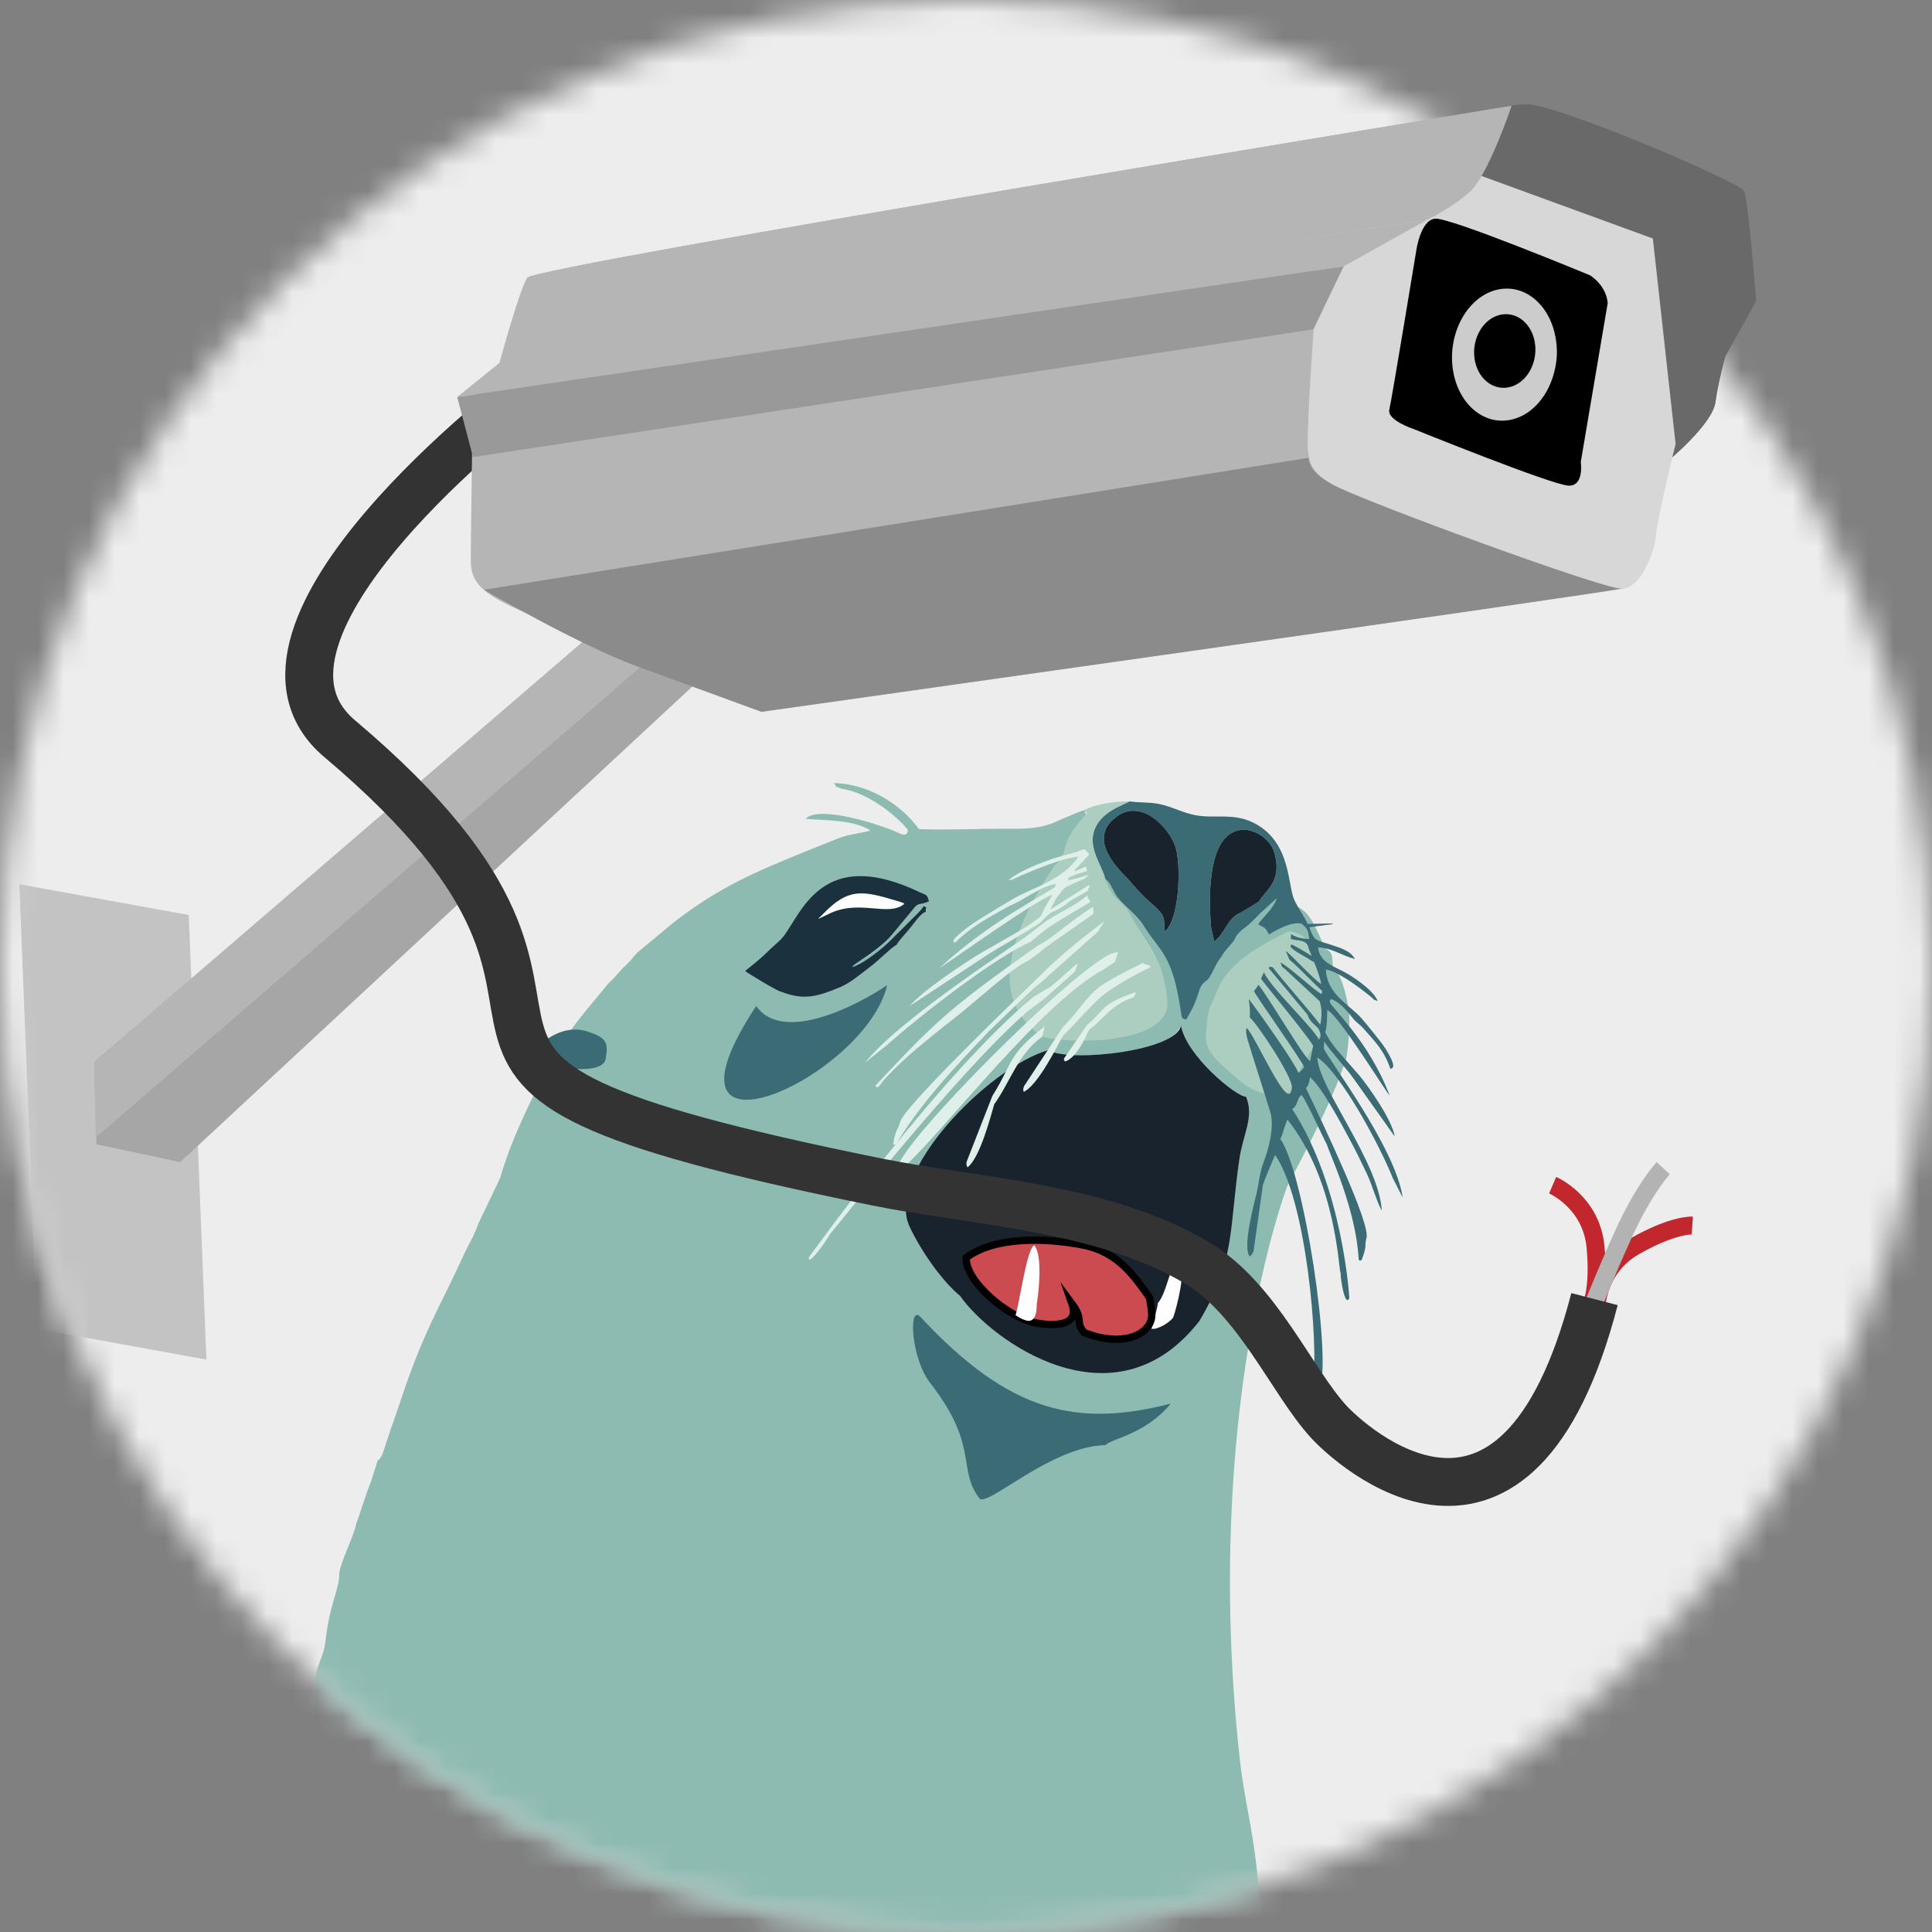 <svg width="76" height="76" viewBox="0 0 76 76" fill="none" xmlns="http://www.w3.org/2000/svg">
<rect x="0" y="0" width="76" height="76" fill="#808080" stroke="none"/>
<g clip-path="url(#clip0_323_1701)">
<mask id="mask0_323_1701" style="mask-type:luminance" maskUnits="userSpaceOnUse" x="0" y="0" width="76" height="76">
<path d="M38.023 76C58.991 75.988 75.988 58.991 76 38.023V37.977C75.988 17.009 58.991 0.012 38.023 0H37.977C17.009 0.012 0.012 17.009 0 37.977V38.023C0.012 58.991 17.009 75.988 37.977 76H38.023Z" fill="white"/>
</mask>
<g mask="url(#mask0_323_1701)">
<path d="M0 0H76V76H0V0Z" fill="#EDEDED"/>
</g>
<mask id="mask1_323_1701" style="mask-type:luminance" maskUnits="userSpaceOnUse" x="0" y="0" width="76" height="76">
<path d="M38.023 76C58.991 75.988 75.988 58.991 76 38.023V37.977C75.988 17.009 58.991 0.012 38.023 0H37.977C17.009 0.012 0.012 17.009 0 37.977V38.023C0.012 58.991 17.009 75.988 37.977 76H38.023Z" fill="white"/>
</mask>
<g mask="url(#mask1_323_1701)">
<path fill-rule="evenodd" clip-rule="evenodd" d="M45.956 52.721C46.285 52.797 46.399 52.351 46.792 52.362C48.233 49.937 48.337 48.372 48.763 45.545C48.904 44.61 49.145 43.996 48.895 43.192C48.72 43.305 46.464 42.014 46.456 40.343C45.793 41.84 41.044 41.571 41.209 41.319C39.822 42.23 38.469 42.995 37.9 43.569C37.514 43.959 37.229 44.439 36.957 44.98C36.685 45.521 36.463 45.961 36.187 46.575L35.967 47.109C35.75 47.607 35.559 47.793 35.789 48.276C36.256 49.257 37.073 50.414 37.777 50.988C38.779 51.806 39.424 52.153 40.478 52.731C41.768 53.438 44.639 53.491 45.956 52.721ZM7.574 79.559L8.593 76.333C9.321 74.801 8.904 74.746 10.088 73.015L10.848 71.384C10.914 71.12 10.955 70.995 11.034 70.802C11.254 70.259 11.058 69.924 11.242 69.404C11.397 68.965 11.642 68.697 11.734 68.289C11.841 67.817 11.928 67.544 12.108 67.13C12.444 66.358 12.327 66.283 12.429 65.839C12.53 65.4 12.746 65.068 12.798 64.601C12.968 63.081 13.324 62.581 13.348 61.956C13.311 61.608 13.94 60.405 14.018 59.914C14.184 59.506 14.354 58.869 14.602 58.26L14.857 57.45C15.028 57.317 14.882 57.461 14.983 57.314C15.018 57.262 15.037 57.215 15.058 57.164L15.372 56.219C15.505 55.835 15.645 55.442 15.783 55.028C16.698 52.293 17.217 51.606 18.285 49.275C18.432 48.953 18.705 48.502 18.8 48.172L19.68 46.33C20.103 44.794 21.12 42.737 21.909 41.389C22.612 40.187 23.084 39.738 23.806 38.837C23.967 38.635 24.068 38.568 24.241 38.372C24.422 38.165 24.46 38.117 24.681 37.911C24.841 37.763 24.92 37.619 25.074 37.471L26.549 36.247C28.318 34.895 29.606 34.346 31.657 33.506C32.081 33.333 32.473 33.185 32.88 33.015C33.396 32.8 33.793 32.805 34.239 32.667C33.529 32.21 32.305 32.288 31.689 32.205C32.262 31.643 34.813 32.498 35.386 32.784C35.732 32.957 35.711 32.632 35.711 32.632C35.234 32.074 34.564 31.579 33.942 31.287C33.756 31.2 33.571 31.131 33.386 31.085C33.362 31.079 33.121 31.029 33.111 31.026C32.733 30.872 32.996 31.05 32.806 30.803C34.14 30.831 35.428 31.616 36.151 32.616C37.297 32.662 38.58 32.588 39.754 32.602C41.367 32.621 41.389 32.305 42.642 31.87C42.776 32.047 43.326 33.903 43.502 34.26C43.685 34.503 44.334 35.115 44.812 35.63C45.046 35.701 45.133 35.849 45.299 35.984C45.729 36.333 45.646 36.522 45.807 37.059C45.905 37.386 46.836 38.261 46.574 39.407C46.419 40.081 46.458 39.932 46.657 40.107C46.961 38.289 47.056 38.842 47.446 38.592C47.654 38.458 47.764 37.996 48.03 37.662C47.961 37.043 48.343 36.899 48.429 36.764C48.753 36.256 48.677 36.379 48.79 35.908L49.545 35.439C49.782 35.48 49.557 35.539 49.753 35.768L50.227 35.334C51.477 35.798 51.438 35.785 52.126 37.298C52.438 37.511 52.393 37.535 52.429 37.988C52.651 38.322 52.84 38.502 53.056 39.693C53.129 40.096 53.036 41.727 52.845 41.967C52.191 43.852 50.698 46.504 50.636 46.663C50.516 46.973 47.34 55.589 48.739 68.925C48.948 70.923 49.243 71.61 49.466 73.79C49.772 76.778 50.111 76.838 50.548 79.061C50.585 79.172 50.639 79.345 50.707 79.559H7.574L7.574 79.559Z" fill="#8DBAB1"/>
<path fill-rule="evenodd" clip-rule="evenodd" d="M50.669 36.642C49.506 37.218 48.279 37.893 47.853 39.031C47.598 39.712 47.518 39.485 47.439 40.725C47.403 41.299 47.724 41.633 48.76 42.506C49.269 42.935 49.78 43.1 50.447 43.098C50.772 43.097 51.049 42.511 51.074 42.193L51.946 40.697C51.782 40.258 52.416 39.523 52.075 39.209C52.098 39.184 52.012 39.134 51.998 39.056C51.928 38.67 51.931 38.32 51.809 37.918C51.736 37.673 51.464 37.462 51.466 37.15C51.468 36.837 50.896 36.605 50.669 36.642V36.642Z" fill="#ABCEC1"/>
<path fill-rule="evenodd" clip-rule="evenodd" d="M44.93 51.57C45.289 51.527 45.239 51.075 45.234 51.067C44.608 50.18 43.974 49.242 42.583 48.972C41.169 48.699 39.136 48.623 38.008 49.475C37.962 50.405 39.735 51.158 40.853 51.333L44.93 51.57H44.93ZM37.777 50.988C37.073 50.414 36.256 49.257 35.789 48.276C34.782 46.158 38.881 42.011 41.209 41.319C42.23 41.807 46.289 41.326 46.456 40.343C46.657 41.522 48.633 43.153 49.014 43.143C49.344 43.917 48.904 44.61 48.763 45.545C48.337 48.372 48.62 49.54 47.179 51.966C43.827 56.275 38.975 52.708 37.777 50.988H37.777Z" fill="#19232E"/>
<path fill-rule="evenodd" clip-rule="evenodd" d="M45.822 36.648C46.396 36.136 46.459 34.14 46.262 33.384C46.07 32.647 44.976 31.426 43.989 32.081C42.929 32.784 43.56 33.748 44.231 34.431C44.549 34.755 44.814 35.12 45.174 35.432C45.861 36.026 45.778 36.024 45.822 36.648L45.822 36.648ZM51.693 37.844C51.618 37.812 51.55 37.775 51.484 37.722C51.454 37.697 50.746 37.333 50.766 37.217C50.769 37.2 50.776 37.181 50.789 37.159C50.812 37.121 51.469 37.518 51.597 37.607C51.536 37.456 51.478 37.309 51.431 37.163C51.294 36.952 50.971 37.012 50.78 36.934L50.782 36.749C51.051 36.897 51.163 36.911 51.5 36.945C51.467 36.538 51.387 36.508 51.203 36.335C50.791 36.244 50.231 36.571 49.918 36.762C49.906 36.744 49.895 36.69 49.889 36.703C49.883 36.715 49.867 36.659 49.859 36.648C49.721 36.442 49.774 36.523 49.598 36.42L49.492 36.358C49.687 36.072 50.11 35.726 50.227 35.334C50.069 35.478 49.907 35.626 49.753 35.768C49.509 35.957 49.304 36.241 48.99 36.476C48.771 36.64 48.75 36.67 48.638 36.81L48.601 36.89C48.487 37.132 48.221 37.304 48.03 37.662C47.764 37.996 47.654 38.458 47.446 38.592C47.056 38.842 47.294 39.082 46.657 40.108C46.432 40.042 46.522 40.12 46.367 39.272C46.058 37.587 45.621 37.371 45.064 36.532C44.716 35.91 44.103 35.588 43.852 35.124C43.716 34.874 43.668 34.706 43.477 34.574C43.366 34.059 42.796 33.391 43.045 32.661C43.297 31.926 44.204 31.66 44.431 31.525C44.946 31.594 45.294 31.531 45.822 31.682C46.207 31.791 46.521 31.956 46.941 32.05C47.793 32.243 48.575 31.913 49.476 32.456C50.788 33.246 50.651 34.842 50.92 35.412C51.076 35.742 51.306 36.046 51.438 36.345L52.446 36.325C52.429 36.338 52.405 36.35 52.389 36.357L51.504 36.475C51.715 37.035 51.73 36.96 52.349 37.162C52.768 37.299 53.141 37.416 53.298 37.724C52.789 37.596 52.41 37.294 51.847 37.267C51.923 37.891 52.496 38.006 53.001 38.301C53.395 38.532 54.061 39.008 54.194 39.381C53.929 39.276 54.122 39.367 53.911 39.197C53.474 38.846 52.672 38.231 52.157 38.137C52.19 39.126 53.117 39.541 53.568 40.068C53.81 40.35 54.057 40.66 54.313 40.986C54.424 41.128 54.529 41.286 54.641 41.489C54.965 42.074 54.719 42.016 54.695 42.048C54.447 41.31 54.07 40.955 53.646 40.471C53.506 40.311 53.423 40.273 53.286 40.133C53.163 40.007 52.774 39.427 52.364 39.305C52.322 39.293 52.326 39.366 52.307 39.404C52.336 39.606 53.861 40.956 54.661 43.087C54.559 43.021 52.673 39.938 52.211 39.732C52.205 40.151 52.192 40.388 52.133 40.606C52.24 40.83 52.377 41.038 52.58 41.285L53.486 42.322C53.851 42.767 54.763 44.055 54.864 44.704L53.238 42.416C52.973 42.038 52.409 41.439 52.089 40.971C52.088 41.064 52.084 41.155 52.078 41.242C52.163 41.566 54.891 45.114 55.177 47.104L54.793 46.353C54.27 45.04 52.743 42.203 51.818 41.594C51.871 42.815 54.234 45.692 54.356 47.619C54.181 47.335 53.973 46.602 53.772 46.179C53.545 45.701 53.361 45.32 53.098 44.829C52.74 44.156 51.977 42.732 51.53 42.376C51.508 42.474 51.523 42.629 51.375 42.809C52.059 44.24 53.908 48.116 53.755 48.687C53.666 49.019 53.79 48.973 53.564 49.566C53.493 49.616 53.448 49.566 53.447 49.539C53.342 47.558 52.299 45.382 52.194 45.018C52.053 44.775 51.419 43.344 51.206 43.078C51.02 43.146 51.08 43.477 50.833 43.628C52.831 46.701 53.08 51.047 53.079 51.06C52.913 51.465 52.725 50.292 52.739 50.097C52.649 49.935 52.578 46.47 50.641 44.037C50.456 44.522 50.472 44.599 50.361 44.804C51.284 46.041 52.435 53.608 51.887 54.724C51.805 54.678 51.639 54.645 51.653 54.539C51.874 52.826 51.392 47.233 50.164 45.438C50.109 45.519 49.758 46.381 49.679 46.614L49.311 49.219C49.243 49.373 49.244 49.341 49.161 49.431C48.862 49.032 49.352 47.297 49.433 46.933C49.526 46.513 49.553 46.113 49.714 45.7C49.865 45.308 50.157 44.351 49.968 43.738C49.629 42.637 49.3 41.641 49.08 40.903C49.025 40.718 49 40.553 49.037 40.434C49.369 40.7 50.752 43.974 50.819 42.768C50.842 42.351 49.444 40.249 49.163 40.024C49.177 39.833 49.17 39.598 49.124 39.3C49.47 39.743 50.883 41.732 51.075 42.193C51.09 42.231 51.219 42.084 51.302 41.984C51.255 41.772 49.296 39.031 49.331 38.986C49.397 38.901 49.457 38.814 49.508 38.738C50.048 39.455 51.258 41.548 51.537 41.747C51.548 41.685 51.604 41.404 51.656 41.136C51.388 40.672 49.569 38.497 49.605 38.496C49.635 38.44 49.672 38.368 49.715 38.246C50.024 38.9 51.634 40.398 51.889 40.904C51.916 40.846 52.015 40.776 51.877 40.487C51.829 40.377 51.512 40.214 51.434 39.913C51.417 39.89 49.898 38.075 49.898 38.073C50.003 38.003 49.926 38.034 50.062 38.046C50.513 38.635 51.511 39.743 51.935 40.311C52.018 39.918 51.987 39.617 51.912 39.386C51.505 39.013 50.579 38.145 50.561 38.133C50.366 37.964 50.481 38.135 50.369 37.855C50.819 38.115 51.727 38.988 51.99 39.104C51.995 39.059 52.036 39.001 52.004 38.973C51.695 38.706 50.993 37.954 50.727 37.757C50.676 37.636 50.626 37.522 50.576 37.412C50.685 37.443 51.797 38.66 51.982 38.707C51.91 38.401 51.802 38.116 51.693 37.844L51.693 37.844ZM49.548 35.44L49.545 35.439C49.705 35.086 50.501 34.693 50.11 33.485C49.938 32.953 49.131 32.386 48.451 32.765C47.502 33.293 47.547 35.443 47.644 36.497L47.765 37.032C48.16 36.763 48.301 36.096 48.79 35.908C49.003 35.776 49.358 35.507 49.548 35.44V35.44Z" fill="#3B6B74"/>
<path fill-rule="evenodd" clip-rule="evenodd" d="M36.419 35.869C36.233 35.912 35.991 36.271 35.839 36.461C35.636 36.717 35.367 36.98 35.268 37.167C35.043 37.281 34.607 37.752 34.187 38.065C33.838 38.326 33.451 38.665 33.039 38.836C32.153 39.206 31.616 39.358 30.733 39.013C30.587 39.002 29.347 38.237 29.309 38.197C30.154 37.53 30.061 37.541 30.663 37.008C31.439 36.32 32.061 33.139 36.159 35.089C36.461 35.233 36.463 35.164 36.54 35.456L36.419 35.505C36.16 35.587 36.16 35.53 36.013 35.651L35.069 36.788C34.842 37.068 34.256 37.514 33.93 37.723L33.637 37.925C33.536 38.014 33.6 37.944 33.518 38.049C34.006 37.901 34.797 37.239 35.048 36.978C35.265 36.752 35.494 36.543 35.706 36.321C35.924 36.091 36.155 35.912 36.341 35.642C36.538 35.777 36.394 35.582 36.419 35.868L36.419 35.869Z" fill="#1C313E"/>
<path fill-rule="evenodd" clip-rule="evenodd" d="M43.477 34.574C43.802 35.531 44.148 35.31 44.541 36.114C44.938 36.932 45.809 37.587 45.928 39.471C45.919 41.036 42.333 41.105 40.996 40.78C39.325 39.606 39.101 37.637 41.471 34.064C42.125 33.522 41.577 33.312 42.597 32.173C42.832 31.91 42.776 32.048 42.642 31.87C43.091 31.631 43.877 31.517 44.431 31.525C44.204 31.66 43.297 31.926 43.045 32.662C42.796 33.391 43.366 34.059 43.477 34.574V34.574Z" fill="#ABCEC1"/>
<path fill-rule="evenodd" clip-rule="evenodd" d="M45.548 51.259C45.927 50.823 46.018 49.686 46.398 49.532C46.683 49.926 46.294 51.421 46.152 51.822C46.046 51.998 45.533 52.328 45.295 52.268C45.336 52.163 45.553 51.363 45.548 51.259Z" fill="#FEFEFE"/>
<path fill-rule="evenodd" clip-rule="evenodd" d="M42.642 52.417C42.283 51.967 42.645 51.926 42.17 51.287C42.551 52.361 40.958 52.076 40.804 52.05C39.685 51.875 37.962 50.405 38.008 49.475C39.136 48.623 41.169 48.699 42.583 48.972C43.968 49.241 44.604 50.172 45.226 51.056C45.256 51.317 45.284 51.402 45.291 51.558C45.463 52.387 44.317 53.083 42.642 52.417H42.642Z" fill="#CB4B50"/>
<path fill-rule="evenodd" clip-rule="evenodd" d="M42.642 52.417C42.283 51.967 42.645 51.926 42.17 51.287C42.551 52.361 40.958 52.076 40.804 52.05C39.685 51.875 37.962 50.405 38.008 49.475C39.136 48.623 41.169 48.699 42.583 48.972C43.968 49.241 44.604 50.172 45.226 51.056C45.256 51.317 45.284 51.402 45.291 51.558C45.463 52.387 44.317 53.083 42.642 52.417H42.642Z" stroke="black" stroke-width="0.288" stroke-miterlimit="22.926"/>
<path fill-rule="evenodd" clip-rule="evenodd" d="M34.9 38.752C34.04 42.421 25.288 46.334 29.748 39.572C30.787 41.078 33.752 39.537 34.9 38.752Z" fill="#3B6B74"/>
<path fill-rule="evenodd" clip-rule="evenodd" d="M45.822 36.648C45.778 36.024 45.861 36.026 45.174 35.432C44.814 35.12 44.549 34.755 44.231 34.431C43.56 33.748 42.929 32.784 43.989 32.081C44.976 31.426 46.07 32.648 46.261 33.384C46.459 34.14 46.396 36.136 45.822 36.648L45.822 36.648Z" fill="#19232E"/>
<path fill-rule="evenodd" clip-rule="evenodd" d="M49.545 35.439L48.789 35.908C48.301 36.096 48.16 36.763 47.765 37.032L47.644 36.497C47.547 35.443 47.502 33.293 48.451 32.765C49.131 32.386 49.937 32.953 50.11 33.485C50.501 34.693 49.705 35.086 49.545 35.439V35.439Z" fill="#19232E"/>
<path fill-rule="evenodd" clip-rule="evenodd" d="M40.68 48.987C41.021 49.333 40.864 50.87 40.784 51.288C40.772 51.448 40.797 51.759 40.61 51.913C40.445 52.048 40.117 51.846 39.949 51.738C40.115 51.214 40.382 49.164 40.68 48.987L40.68 48.987Z" fill="#FEFEFE"/>
<path fill-rule="evenodd" clip-rule="evenodd" d="M35.239 35.426C33.916 35.029 33.369 34.929 32.393 35.938C32.121 36.22 32.05 36.205 32.658 35.924C33.843 35.375 34.946 36.077 35.566 35.561C35.608 35.526 35.301 35.444 35.239 35.426Z" fill="#FEFEFE"/>
<path fill-rule="evenodd" clip-rule="evenodd" d="M41.095 40.378C41.067 40.493 41.034 40.626 40.996 40.78C40.048 41.46 39.755 42.534 39.111 43.439C38.998 43.803 38.566 45.539 38.059 45.921C38.024 45.829 38.008 45.861 38.023 45.705L39.036 43.113C39.867 41.791 39.616 41.509 41.095 40.378V40.378Z" fill="#DFF0EA"/>
<path fill-rule="evenodd" clip-rule="evenodd" d="M43.38 38.166L43.414 38.152L43.418 38.131L43.856 37.839C43.903 37.691 43.946 37.558 43.988 37.439L43.667 37.53C41.918 38.42 35.551 44.828 35.305 45.928C35.415 45.906 35.565 45.904 35.659 45.817C37.224 44.361 40.968 39.467 43.402 38.14C43.402 38.142 43.402 38.144 43.402 38.146C43.397 38.15 43.39 38.157 43.38 38.166L43.38 38.166Z" fill="#DFF0EA"/>
<path fill-rule="evenodd" clip-rule="evenodd" d="M41.142 38.92L40.643 39.226C37.043 42.179 31.824 49.45 31.818 49.462C31.768 49.87 32.574 48.718 32.663 48.525C32.835 48.371 37.622 42.216 40.423 39.782C40.617 39.627 40.818 39.501 41.116 39.255C41.36 39.055 41.731 38.703 42.259 38.244C42.342 38.14 42.348 38.019 42.399 37.89C42.05 38.151 41.36 38.854 41.142 38.92H41.142Z" fill="#DFF0EA"/>
<path fill-rule="evenodd" clip-rule="evenodd" d="M41.1 36.592L40.53 37.058C39.175 37.631 36.127 39.999 34.862 41.135L34.031 41.797C35.516 39.954 40.342 36.937 40.622 36.641L41.012 36.344C41.568 35.898 42.085 35.792 42.784 35.212C42.752 35.333 42.898 35.421 42.893 35.477C42.929 35.482 41.644 36.187 41.1 36.592L41.1 36.592Z" fill="#DFF0EA"/>
<path fill-rule="evenodd" clip-rule="evenodd" d="M34.443 42.699C36.72 40.275 37.243 39.721 40.847 37.183C41.241 37.029 42.032 36.283 42.997 35.671C43.001 35.749 43.007 35.839 43.021 35.927C43.028 35.974 41.109 37.24 40.934 37.435L40.473 37.777C39.818 38.059 38.341 39.43 37.582 40.022C37.026 40.454 36.616 40.791 36.103 41.215C35.709 41.541 34.898 42.287 34.631 42.664C34.488 42.867 34.426 42.726 34.443 42.699V42.699Z" fill="#DFF0EA"/>
<path fill-rule="evenodd" clip-rule="evenodd" d="M40.899 36.311C40.176 36.787 39.26 37.284 38.771 37.608L35.79 39.571C36.282 38.971 37.957 37.866 38.585 37.49L40.103 36.62C40.451 36.412 40.711 36.233 40.952 36.035C41.026 35.821 41.157 35.596 41.404 35.2C40.825 35.339 37.108 38.019 36.967 38.069C39.043 36.156 41.357 35.066 41.508 34.878C41.513 34.84 41.56 34.772 41.513 34.778C41.035 34.843 40.303 35.344 40.105 35.448C39.886 35.564 39.782 35.59 39.548 35.723C38.837 36.13 38.252 36.419 37.563 37.084C37.558 37.052 37.282 37.076 37.954 36.564C38.187 36.386 38.386 36.25 38.581 36.129C39.029 35.852 39.459 35.59 39.868 35.353C40.629 34.91 41.791 34.63 42.423 33.701C41.86 33.727 40.7 34.211 40.058 34.489C39.747 34.624 39.992 34.562 39.668 34.629C40.025 34.293 40.968 33.924 41.494 33.754C41.886 33.627 42.263 33.562 42.6 33.415L42.687 33.419L42.849 33.612C42.827 33.628 42.814 33.643 42.809 33.656C42.627 33.848 42.447 34.044 42.249 34.26C42.459 34.238 42.59 34.112 42.716 34.095L42.766 34.258C42.386 34.412 42.531 34.294 42.067 34.508C42.019 34.531 42.023 34.591 42 34.634C42.33 34.556 42.238 34.596 42.838 34.406C42.772 34.465 42.726 34.516 42.685 34.547C42.533 34.656 42.896 34.43 41.907 34.909C41.694 35.118 41.481 35.399 41.325 35.779C42.086 35.294 42.023 35.325 42.821 34.824C42.963 34.829 42.745 34.957 42.806 35.036L42.057 35.464C41.799 35.739 41.389 35.855 41.275 35.953C41.105 36.093 41.045 36.179 40.899 36.311L40.899 36.311Z" fill="#DFF0EA"/>
<path fill-rule="evenodd" clip-rule="evenodd" d="M40.896 38.692C40.546 38.946 39.162 40.334 38.895 40.567C38.598 40.924 36.417 43.031 35.267 44.983C35.251 45.01 35.18 45.058 35.136 45.006C35.226 44.409 35.325 44.46 35.412 44.128C35.562 43.558 39.44 39.804 40.871 38.42C41.653 37.633 42.514 36.936 43.459 36.225C43.351 36.383 43.262 36.523 43.19 36.649C42.498 37.261 41.869 37.82 41.297 38.332C41.297 38.333 41.116 38.509 40.896 38.692Z" fill="#DFF0EA"/>
<path fill-rule="evenodd" clip-rule="evenodd" d="M44.686 39.023C44.663 39.082 44.635 39.151 44.604 39.231C43.691 39.519 43.445 40.073 42.842 40.508C42.745 40.694 42.387 41.594 41.9 41.758C41.861 41.705 41.847 41.721 41.855 41.639L42.755 40.326C43.526 39.682 43.265 39.51 44.686 39.023V39.023Z" fill="#DFF0EA"/>
<path fill-rule="evenodd" clip-rule="evenodd" d="M44.983 37.868C44.931 37.974 45.309 37.917 45.24 38.059C44.785 38.258 43.704 38.861 43.294 39.229C42.741 39.724 42.283 40.31 41.813 40.742C41.627 41.075 40.845 42.684 40.27 42.952C40.255 42.854 40.232 42.882 40.279 42.734L41.808 40.408C42.547 39.646 42.697 39.25 43.246 38.824C43.505 38.624 44.444 38.123 44.983 37.868H44.983Z" fill="#DFF0EA"/>
<path fill-rule="evenodd" clip-rule="evenodd" d="M23.826 41.651C23.931 41.021 23.881 40.825 23.101 40.575C22.033 40.234 21.056 41.126 20.479 41.896C19.896 42.673 20.625 41.754 21.683 41.937C22.117 42.013 23.724 42.268 23.826 41.651L23.826 41.651Z" fill="#3B6B74"/>
<path fill-rule="evenodd" clip-rule="evenodd" d="M46.055 55.217C42.358 56.155 39.723 55.584 36.21 51.806C35.723 51.282 35.837 53.431 36.583 54.391C38.534 56.898 37.638 57.756 38.523 58.937C38.817 59.329 41.328 56.884 43.495 56.847C43.693 56.586 45.02 56.456 46.055 55.217V55.217Z" fill="#3B6B74"/>
<path fill-rule="evenodd" clip-rule="evenodd" d="M7.425 35.994L0.76 34.784L1.454 52.273L8.119 53.483L7.425 35.994Z" fill="#C3C3C3"/>
<path fill-rule="evenodd" clip-rule="evenodd" d="M25.537 23.186L3.709 41.764L3.795 45.014L7.088 45.716L31.178 23.344L28.443 22.85L25.537 23.186Z" fill="#A6A6A6"/>
<path fill-rule="evenodd" clip-rule="evenodd" d="M28.508 23.38L3.766 44.75L3.709 41.771L25.272 23.223L28.708 22.822L28.508 23.38Z" fill="#B5B5B5"/>
<path d="M61.077 46.622C61.077 46.622 62.599 47.273 62.764 49.052C62.93 50.794 62.56 51.461 62.56 51.461" stroke="#C1272D" stroke-width="0.706" stroke-miterlimit="22.926"/>
<path d="M62.788 51.572C62.788 51.572 62.747 49.913 64.3 49.029C65.82 48.158 66.571 48.211 66.571 48.211" stroke="#C1272D" stroke-width="0.706" stroke-miterlimit="22.926"/>
<path d="M62.662 51.367C62.662 51.367 63.145 50.126 63.885 48.499C64.685 46.749 65.427 45.952 65.427 45.952" stroke="#B3B3B3" stroke-width="0.706" stroke-miterlimit="22.926"/>
<path d="M20.611 15.55C20.611 15.55 8.366 24.846 13.362 29.059C27.472 40.959 11.055 41.753 34.521 46.501C38.306 47.267 43.434 47.472 47.126 49.703C49.477 51.123 50.809 54.325 52.261 55.919C53.047 56.782 59.641 62.968 62.724 51.104" stroke="#333333" stroke-width="1.884" stroke-miterlimit="22.926"/>
</g>
<path fill-rule="evenodd" clip-rule="evenodd" d="M64.046 21.767L63.874 23.142C63.874 23.142 30.842 27.53 30.205 27.68C29.575 27.831 21.078 24.316 20.132 23.865C19.187 23.414 18.529 22.991 18.522 22.139C18.514 21.287 18.579 17.25 18.579 17.25L52.72 11.952L64.046 21.767V21.767Z" fill="#B5B5B5"/>
<path fill-rule="evenodd" clip-rule="evenodd" d="M18.601 17.901L18.057 15.625L52.856 10.477L51.668 12.954L18.601 17.901Z" fill="#B5B5B5"/>
<path fill-rule="evenodd" clip-rule="evenodd" d="M56.157 8.637L52.599 10.8L18.372 15.882L19.653 14.271L56.157 8.637Z" fill="#B5B5B5"/>
<path fill-rule="evenodd" clip-rule="evenodd" d="M59.464 4.163C59.464 4.163 58.533 6.934 57.796 7.571C57.059 8.208 56.157 8.638 56.157 8.638L19.653 14.272C19.653 14.272 20.433 11.415 20.741 10.928C21.063 10.449 59.464 4.163 59.464 4.163V4.163Z" fill="#B5B5B5"/>
<path fill-rule="evenodd" clip-rule="evenodd" d="M65.685 18.073C65.685 18.073 67.368 16.67 67.482 15.818C67.597 14.973 67.869 14.021 67.869 14.021L69.086 11.837C69.086 11.837 68.771 7.843 68.606 7.506C68.441 7.17 61.254 4.084 60.037 4.099C58.827 4.113 59.07 4.578 58.949 4.807C58.82 5.037 58.054 7.249 58.054 7.249L64.439 9.439C64.439 9.439 64.862 12.109 64.79 12.618C64.726 13.119 64.998 14.178 65.335 14.894C65.671 15.61 65.685 18.073 65.685 18.073L65.685 18.073Z" fill="#A67C52"/>
<path fill-rule="evenodd" clip-rule="evenodd" d="M51.475 18.009L19.044 23.199C19.044 23.199 22.667 25.325 25.079 26.22C26.97 26.914 29.955 28.003 29.955 28.003C29.955 28.003 63.337 23.299 63.874 23.142C64.411 22.984 60.567 22.011 58.433 21.237C55.964 20.342 52.95 19.233 52.95 19.233C52.95 19.233 51.51 18.839 51.475 18.009Z" fill="#8B8B8B"/>
<path fill-rule="evenodd" clip-rule="evenodd" d="M65.685 18.073C65.685 18.073 67.368 16.67 67.482 15.818C67.597 14.973 67.869 14.021 67.869 14.021L69.086 11.837C69.086 11.837 68.771 7.843 68.606 7.506C68.441 7.17 61.254 4.084 60.037 4.099C58.827 4.113 59.07 4.578 58.949 4.807C58.82 5.037 58.054 7.249 58.054 7.249L64.439 9.439C64.439 9.439 64.862 12.109 64.79 12.618C64.726 13.119 64.998 14.178 65.335 14.894C65.671 15.61 65.685 18.073 65.685 18.073L65.685 18.073Z" fill="#696969"/>
<path fill-rule="evenodd" clip-rule="evenodd" d="M65.141 21.058C65.141 21.459 64.618 23.184 63.767 23.156C62.922 23.127 53.622 19.712 52.448 19.075C51.274 18.438 51.424 17.858 51.474 16.269C51.525 14.68 52.026 8.236 52.026 8.236L57.094 6.49L65.019 9.382L65.914 17.465C65.907 17.457 65.141 20.657 65.141 21.058Z" fill="#D7D7D7"/>
<path fill-rule="evenodd" clip-rule="evenodd" d="M63.244 11.916L62.184 18.173C62.184 18.173 62.328 19.125 61.705 19.104C61.075 19.09 55.612 16.878 55.612 16.878C55.612 16.878 54.553 16.534 54.653 16.111C54.753 15.689 55.713 9.855 55.713 9.855C55.713 9.855 55.877 8.659 56.45 8.602C57.023 8.537 62.542 10.828 62.542 10.828C62.542 10.828 63.172 11.193 63.244 11.916H63.244Z" fill="black"/>
<path fill-rule="evenodd" clip-rule="evenodd" d="M61.22 13.466C61.054 12.055 60.012 11.128 58.882 11.399C57.758 11.67 56.979 13.025 57.139 14.435C57.306 15.846 58.348 16.772 59.478 16.502C60.32 16.302 60.965 15.491 61.169 14.509C61.246 14.173 61.266 13.821 61.22 13.466Z" fill="#CCCCCC"/>
<path fill-rule="evenodd" clip-rule="evenodd" d="M60.386 13.536C60.289 12.752 59.674 12.235 59.014 12.384C58.354 12.533 57.903 13.294 58.001 14.078C58.098 14.862 58.713 15.38 59.373 15.231C60.033 15.082 60.484 14.32 60.386 13.536Z" fill="black"/>
<path fill-rule="evenodd" clip-rule="evenodd" d="M59.464 4.163C59.464 4.163 58.533 6.934 57.796 7.571C57.059 8.208 56.157 8.638 56.157 8.638L19.653 14.272C19.653 14.272 20.433 11.415 20.741 10.928C21.063 10.449 59.464 4.163 59.464 4.163V4.163Z" fill="#B5B5B5"/>
<path fill-rule="evenodd" clip-rule="evenodd" d="M56.157 8.637L52.856 10.477L17.985 15.617L19.653 14.271L56.157 8.637Z" fill="#B5B5B5"/>
<path fill-rule="evenodd" clip-rule="evenodd" d="M18.608 17.98L17.985 15.617L52.856 10.477L51.668 12.954L18.608 17.98Z" fill="#999999"/>
</g>
<defs>
<clipPath id="clip0_323_1701">
<rect width="76" height="76" fill="white"/>
</clipPath>
</defs>
</svg>
